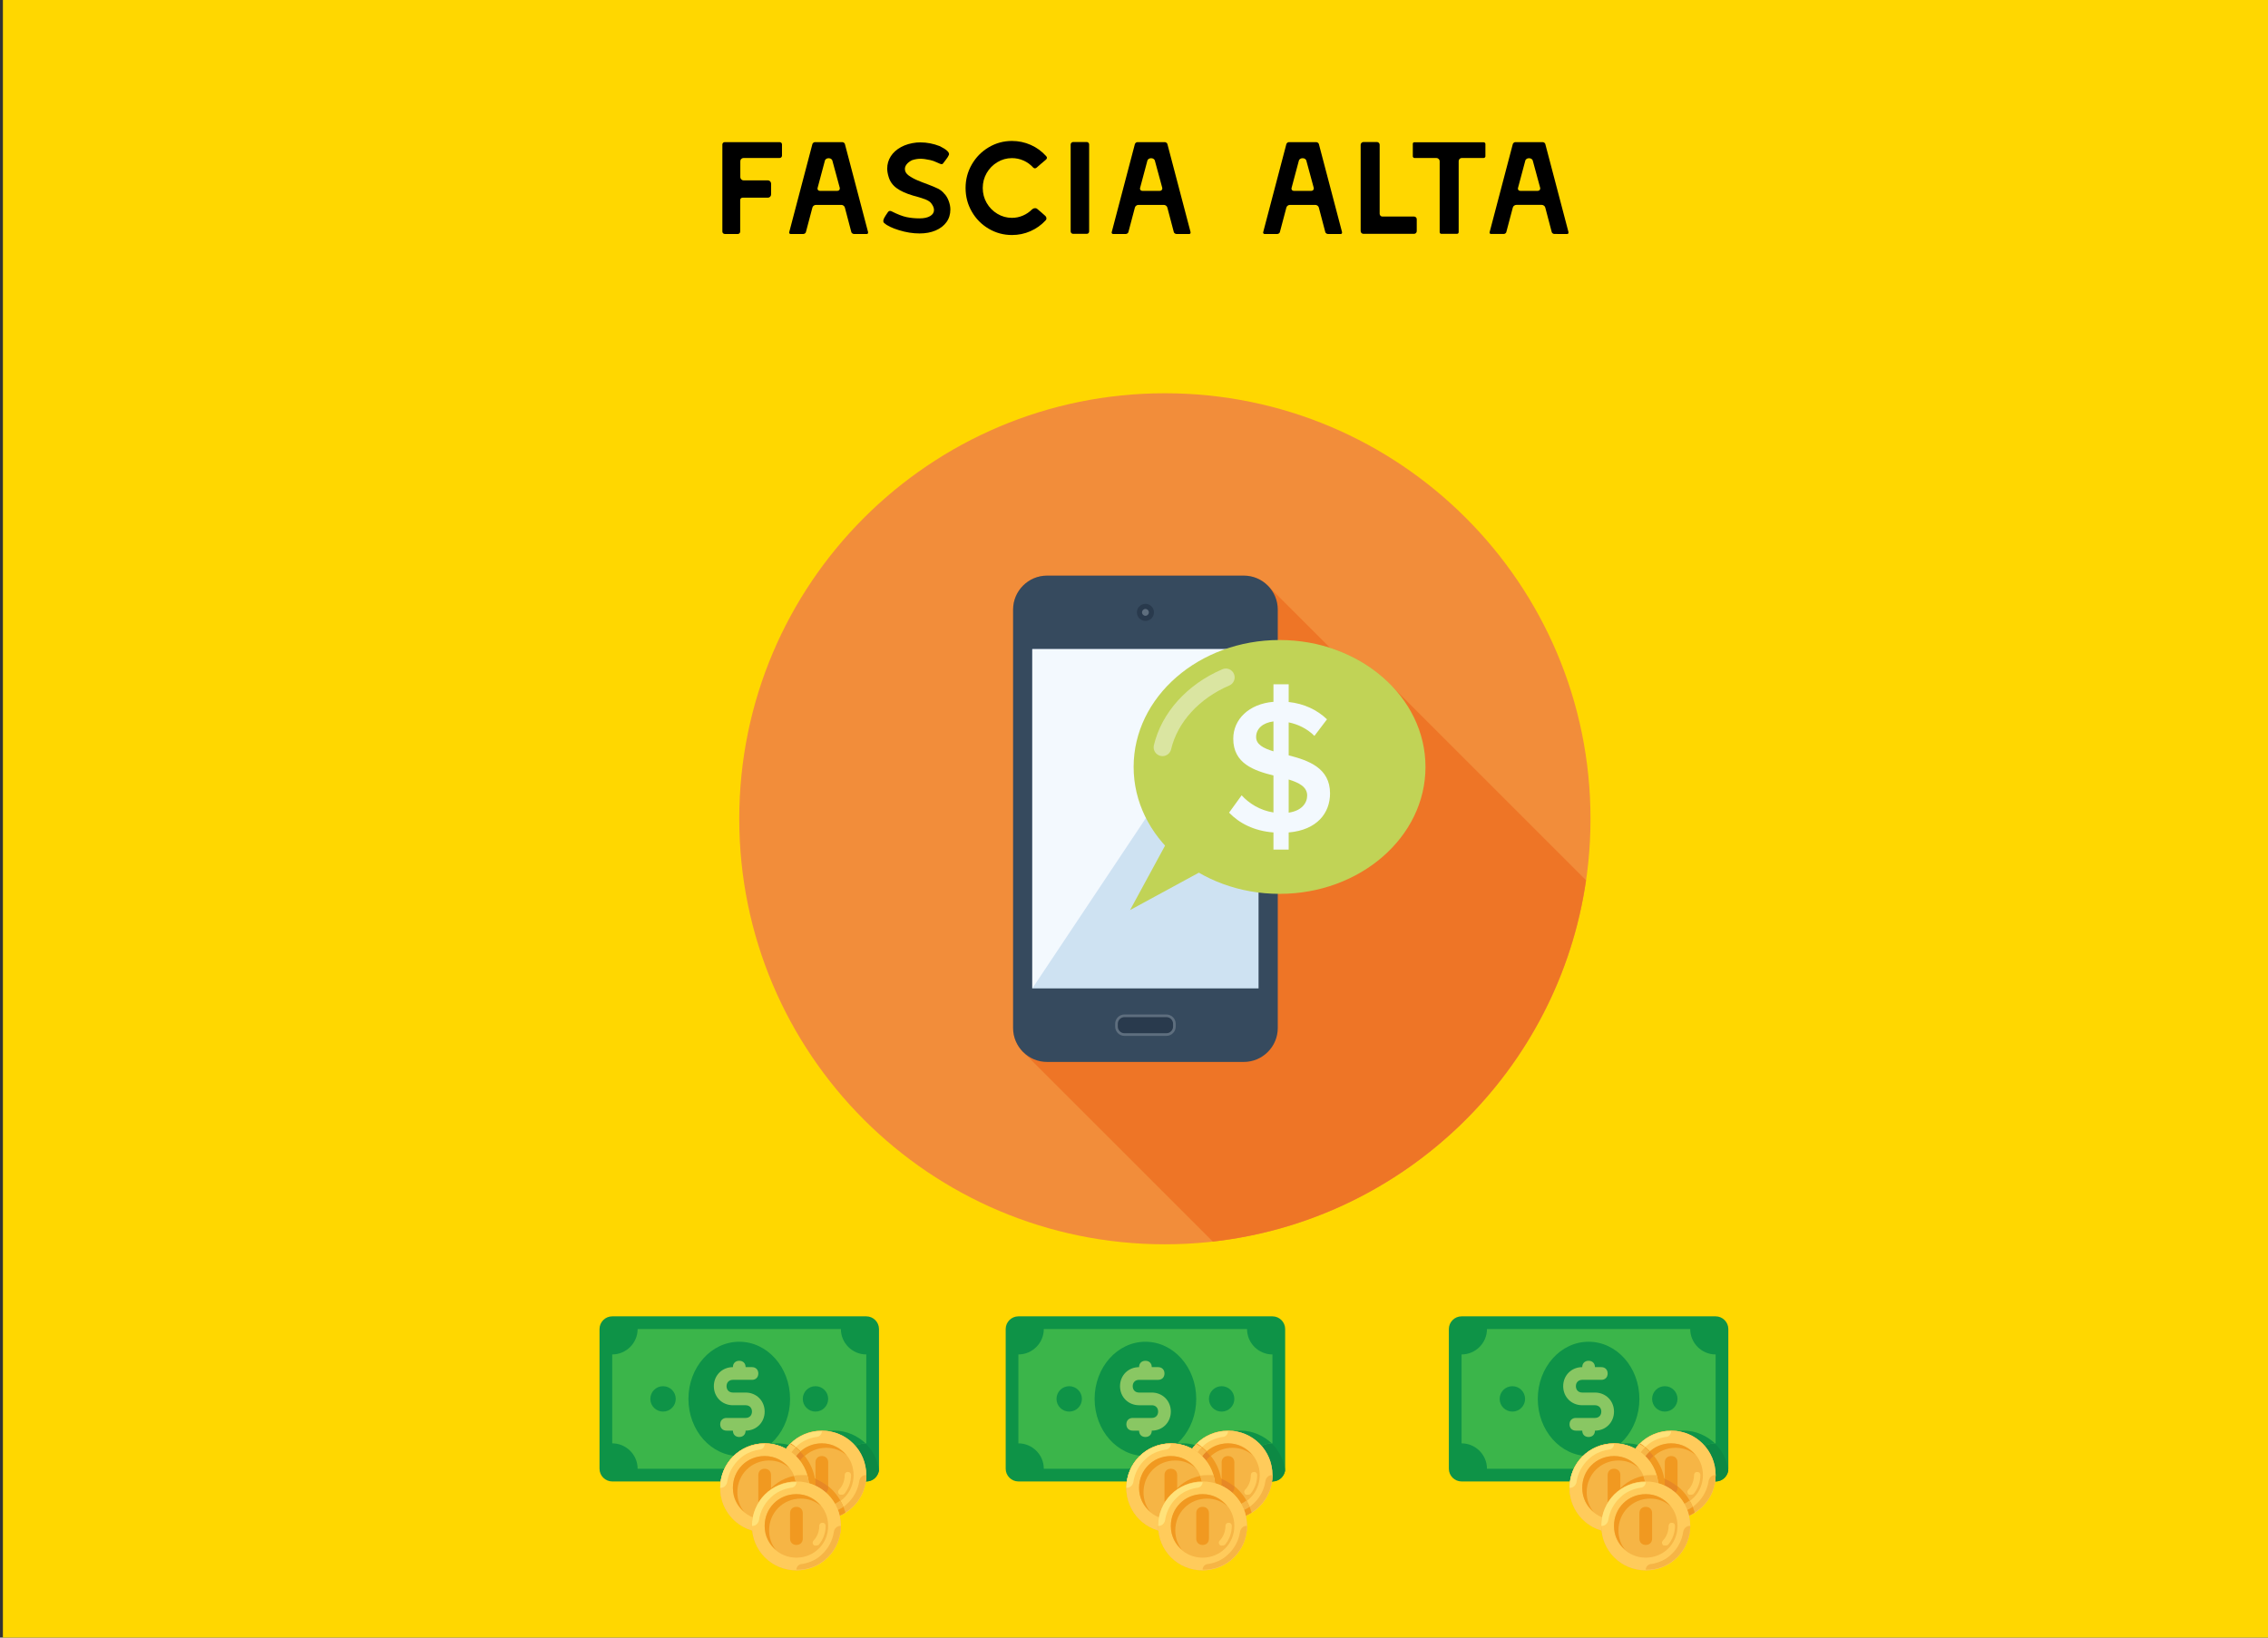 <?xml version="1.0" encoding="utf-8"?>
<!-- Generator: Adobe Illustrator 16.0.0, SVG Export Plug-In . SVG Version: 6.00 Build 0)  -->
<!DOCTYPE svg PUBLIC "-//W3C//DTD SVG 1.1//EN" "http://www.w3.org/Graphics/SVG/1.1/DTD/svg11.dtd">
<svg version="1.1" id="Livello_1" xmlns="http://www.w3.org/2000/svg" xmlns:xlink="http://www.w3.org/1999/xlink" x="0px" y="0px"
	 width="900px" height="650px" viewBox="0 0 900 650" enable-background="new 0 0 900 650" xml:space="preserve">
<rect x="0" y="0" width="900" height="650" fill="#333333" stroke="none"/>
<rect x="1.152" y="0" fill="#FFD700" width="900" height="650"/>
<path fill="#F28D3A" d="M631.15,324.99c0,93.282-75.617,168.899-168.897,168.899c-93.279,0-168.896-75.617-168.896-168.899
	s75.617-168.896,168.896-168.896C555.533,156.094,631.15,231.708,631.15,324.99z"/>
<path fill="#EE7526" d="M629.371,349.391l-76.059-76.062l-3.791-3.789c-6.014-5.462-13.422-9.739-21.717-12.405L503.1,232.433
	c-2.438-2.437-5.814-3.957-9.504-3.957h-43.433h-34.673c-7.41,0-13.465,6.053-13.465,13.462v166.1c0,3.547,1.374,6.758,3.642,9.174
	l0.653,0.646l74.948,74.939C557.544,484.242,618.436,424.924,629.371,349.391z"/>
<path fill="#364A5E" d="M493.602,228.48h-78.125c-7.392,0-13.455,6.055-13.455,13.462v166.103c0,7.403,6.063,13.46,13.455,13.46
	H493.6c7.399,0,13.451-6.057,13.451-13.46V241.943C507.052,234.534,501,228.48,493.602,228.48z"/>
<rect x="409.641" y="257.653" fill="#CEE2F2" width="89.785" height="134.662"/>
<polygon fill="#F3F9FE" points="409.641,392.327 409.641,257.656 499.434,257.656 "/>
<path fill="#293A4D" d="M457.923,243.064c0,1.871-1.507,3.385-3.386,3.385c-1.864,0-3.385-1.514-3.385-3.385
	c0-1.869,1.521-3.387,3.385-3.387C456.416,239.678,457.923,241.195,457.923,243.064z"/>
<g>
	<path fill="#5E6E7E" d="M455.895,243.06c0,0.75-0.609,1.354-1.357,1.354c-0.743,0-1.354-0.604-1.354-1.354
		c0-0.744,0.608-1.356,1.354-1.356C455.285,241.704,455.895,242.316,455.895,243.06z"/>
	<path fill="#5E6E7E" d="M446.212,411.162c-2.038,0-3.691-1.652-3.691-3.695v-1.1c0-2.044,1.653-3.697,3.691-3.697h16.647
		c2.035,0,3.693,1.653,3.693,3.697v1.1c0,2.043-1.654,3.695-3.693,3.695H446.212z"/>
</g>
<path fill="#293A4D" d="M465.5,407.466c0,1.46-1.186,2.645-2.639,2.645h-16.647c-1.453,0-2.642-1.185-2.642-2.645v-1.099
	c0-1.448,1.188-2.646,2.642-2.646h16.647c1.453,0,2.639,1.197,2.639,2.646V407.466z"/>
<path fill="#C1D356" d="M565.669,304.416c0,27.818-25.935,50.377-57.904,50.377c-31.984,0-57.913-22.56-57.913-50.377
	c0-27.822,25.929-50.38,57.913-50.38C539.734,254.037,565.669,276.597,565.669,304.416z"/>
<path fill="#F3F9FE" d="M505.343,330.418c-7.787-0.605-13.611-3.7-17.613-7.859l4.986-6.883c2.799,3.104,7.184,5.977,12.627,6.813
	v-14.675c-7.787-1.955-15.953-4.763-15.953-14.589c0-7.709,6.201-13.831,15.953-14.66v-6.96h6.039v7.031
	c6.129,0.675,11.268,3.1,15.202,6.878l-4.987,6.581c-2.877-2.872-6.504-4.618-10.215-5.373v13.082
	c7.862,2.036,16.412,4.998,16.412,15.114c0,7.714-5.064,14.518-16.412,15.501v6.801h-6.039V330.418L505.343,330.418z
	 M505.343,298.22v-11.875c-4.236,0.529-6.884,2.881-6.884,6.202C498.459,295.5,501.339,297.004,505.343,298.22z M511.382,309.4
	v13.161c5.227-0.762,7.338-3.856,7.338-6.808C518.719,312.355,515.55,310.69,511.382,309.4z"/>
<polygon fill="#C1D356" points="448.436,361.222 475.918,346.286 463.365,333.735 "/>
<path fill="#DAE5A1" d="M461.307,300.125c-0.267,0-0.541-0.034-0.813-0.101c-1.887-0.446-3.053-2.338-2.604-4.222
	c3.07-12.936,13.225-24.209,27.17-30.155c1.785-0.765,3.846,0.065,4.607,1.847c0.758,1.792-0.072,3.845-1.854,4.608
	c-11.906,5.075-20.541,14.541-23.092,25.314C464.337,299.036,462.898,300.125,461.307,300.125z"/>
<path fill="#0E9347" d="M504.943,588.021H404.124c-2.772,0-5.041-2.269-5.041-5.041v-55.45c0-2.772,2.269-5.041,5.041-5.041h100.819
	c2.773,0,5.041,2.269,5.041,5.041v55.45C509.984,585.752,507.717,588.021,504.943,588.021z"/>
<path fill="#0D8944" d="M492.342,567.857c-5.797,0-11.09,2.772-14.115,7.31c-2.52-1.26-5.293-2.268-8.57-2.268
	c-8.82,0-16.131,6.553-17.391,15.122h52.678c2.521,0,4.537-1.764,5.041-4.284C508.976,574.914,501.414,567.857,492.342,567.857z"/>
<path fill="#3BB54A" d="M494.861,582.98h-80.655c0-5.545-4.537-10.081-10.082-10.081v-35.287c5.545,0,10.082-4.537,10.082-10.082
	h80.655c0,5.545,4.537,10.082,10.082,10.082v35.287C499.398,572.899,494.861,577.435,494.861,582.98z"/>
<g>
	<path fill="#0E9347" d="M492.342,567.857c-5.797,0-11.09,2.772-14.115,7.31c-2.52-1.26-5.293-2.268-8.57-2.268
		c-7.057,0-13.105,4.032-15.879,10.081h41.084c0-5.545,4.285-9.83,9.83-10.082C501.414,569.873,497.131,567.857,492.342,567.857z"/>
	<ellipse fill="#0E9347" cx="454.533" cy="555.255" rx="20.164" ry="22.684"/>
	<circle fill="#0E9347" cx="424.288" cy="555.255" r="5.041"/>
	<circle fill="#0E9347" cx="484.779" cy="555.255" r="5.041"/>
</g>
<path fill="#89C763" d="M457.054,552.735h-5.041c-1.512,0-2.521-1.009-2.521-2.521c0-1.513,1.009-2.521,2.521-2.521h7.561
	c1.514,0,2.521-1.009,2.521-2.521s-1.008-2.521-2.521-2.521h-2.52c0-1.512-1.008-2.521-2.521-2.521c-1.512,0-2.52,1.009-2.52,2.521
	c-4.285,0-7.561,3.276-7.561,7.562s3.276,7.562,7.561,7.562h5.041c1.512,0,2.52,1.008,2.52,2.521c0,1.512-1.008,2.521-2.52,2.521
	h-7.561c-1.513,0-2.521,1.008-2.521,2.521c0,1.512,1.008,2.52,2.521,2.52h2.52c0,1.513,1.008,2.521,2.52,2.521
	c1.514,0,2.521-1.008,2.521-2.521c4.285,0,7.561-3.276,7.561-7.561C464.615,556.011,461.34,552.735,457.054,552.735z"/>
<circle fill="#FFCA5D" cx="464.615" cy="590.541" r="17.644"/>
<circle fill="#F6B545" cx="487.301" cy="585.5" r="17.644"/>
<path fill="#FFCB5B" d="M487.301,567.857c-9.83,0-17.645,7.814-17.645,17.644c0,9.83,7.814,17.644,17.645,17.644
	s17.643-7.813,17.643-17.644C504.943,575.671,497.131,567.857,487.301,567.857z M487.301,598.103
	c-7.059,0-12.604-5.545-12.604-12.603c0-7.057,5.545-12.602,12.604-12.602c7.057,0,12.602,5.545,12.602,12.602
	C499.902,592.558,494.357,598.103,487.301,598.103z"/>
<path fill="#F6B545" d="M487.301,602.892L487.301,602.892c9.83,0.252,17.643-7.813,17.643-17.392h-0.252
	c-1.26,0-2.268,1.009-2.52,2.269c-0.504,3.529-2.27,6.806-4.789,9.074c-2.018,2.017-4.789,3.276-7.814,3.78
	C488.308,600.623,487.301,601.632,487.301,602.892z"/>
<path fill="#FFE27A" d="M487.301,568.11L487.301,568.11c-9.83-0.253-17.645,7.813-17.645,17.391h0.252
	c1.262,0,2.27-1.008,2.521-2.269c0.504-3.528,2.268-6.805,4.789-9.073c2.016-2.017,4.789-3.276,7.813-3.781
	C486.293,570.378,487.301,569.369,487.301,568.11z"/>
<path fill="#F19920" d="M476.463,587.265c0-7.058,5.545-12.603,12.602-12.603c3.025,0,5.797,1.009,8.066,3.024
	c-2.521-3.024-5.797-4.788-9.83-4.788c-7.059,0-12.604,5.545-12.604,12.602c0,4.033,1.766,7.31,4.537,9.578
	C477.47,593.062,476.463,590.289,476.463,587.265z"/>
<path fill="#FFCB5B" d="M494.861,593.314c-0.252,0-0.504,0-0.756-0.252c-0.504-0.504-0.504-1.26,0-1.764
	c1.512-1.513,2.27-3.781,2.27-5.798c0-0.756,0.504-1.26,1.26-1.26s1.26,0.504,1.26,1.26c0,2.772-1.008,5.545-2.773,7.562
	C495.617,593.314,495.113,593.314,494.861,593.314z"/>
<g>
	<path fill="#F19920" d="M487.301,593.062c-1.512,0-2.521-1.008-2.521-2.521V580.46c0-1.513,1.01-2.521,2.521-2.521
		s2.52,1.008,2.52,2.521v10.081C489.82,592.054,488.812,593.062,487.301,593.062z"/>
	<path fill="#F19920" d="M496.627,600.371c-1.766-6.301-6.303-11.342-12.1-13.61c-1.008-5.798-4.789-10.838-9.578-13.862
		c-3.023,3.276-5.041,7.561-5.041,12.35c0,9.83,7.814,17.644,17.645,17.644C490.828,603.144,493.853,602.136,496.627,600.371z"/>
</g>
<g>
	<path fill="#E78825" d="M479.234,595.078c-1.764-2.269-3.023-5.041-3.023-8.065c0-3.528,1.512-6.806,4.031-9.073
		c-0.504-0.757-1.008-1.261-1.512-1.765c-2.52,2.269-4.033,5.545-4.033,9.326C474.697,589.533,476.463,592.81,479.234,595.078z"/>
	<path fill="#E78825" d="M484.779,587.013v3.528c0,1.513,1.01,2.521,2.521,2.521s2.52-1.008,2.52-2.521v-0.504
		C488.308,588.778,486.545,587.769,484.779,587.013z"/>
</g>
<path fill="#F6B545" d="M496.627,600.371c-0.506-1.765-1.01-3.276-2.018-4.789c-2.016,1.513-4.537,2.521-7.309,2.521
	c-7.059,0-12.604-5.545-12.604-12.603c0-3.78,1.514-7.058,4.033-9.326c-1.26-1.26-2.52-2.268-4.033-3.024
	c-3.023,3.276-5.041,7.562-5.041,12.351c0,9.83,7.814,17.644,17.645,17.644C490.828,603.144,493.853,602.136,496.627,600.371z"/>
<path fill="#F19920" d="M495.869,598.103c-1.764,1.261-4.031,2.017-6.301,2.521c-1.26,0.252-2.268,1.261-2.268,2.521l0,0
	c3.527,0,6.553-1.008,9.326-2.772C496.375,599.615,496.121,598.86,495.869,598.103z"/>
<path fill="#FFCB5B" d="M474.697,573.151c-3.023,3.276-5.041,7.562-5.041,12.35h0.252c1.262,0,2.27-1.008,2.521-2.269
	c0.504-3.528,2.268-6.553,4.537-8.821C476.211,574.158,475.455,573.655,474.697,573.151z"/>
<circle fill="#F6B545" cx="464.615" cy="590.541" r="17.644"/>
<path fill="#F19920" d="M462.095,603.144c0,1.765,0.252,3.276,0.756,5.041c0.504,0,1.26,0,1.764,0
	c9.83,0,17.645-7.813,17.645-17.644c0-1.764-0.252-3.276-0.756-5.041c-0.504,0-1.262,0-1.766,0
	C469.908,585.5,462.095,593.314,462.095,603.144z"/>
<path fill="#FFCB5B" d="M464.615,572.899c-9.83,0-17.643,7.813-17.643,17.643c0,9.83,7.813,17.644,17.643,17.644
	s17.645-7.813,17.645-17.644C482.26,580.712,474.445,572.899,464.615,572.899z M464.615,603.144
	c-7.057,0-12.602-5.545-12.602-12.603s5.545-12.603,12.602-12.603c7.059,0,12.604,5.545,12.604,12.603
	S471.674,603.144,464.615,603.144z"/>
<path fill="#F6B545" d="M464.615,607.933L464.615,607.933c9.83,0.252,17.645-7.813,17.645-17.392h-0.252
	c-1.262,0-2.27,1.009-2.521,2.269c-0.504,3.529-2.268,6.806-4.789,9.074c-2.016,2.017-4.789,3.276-7.813,3.78
	C465.625,605.664,464.615,606.672,464.615,607.933z"/>
<path fill="#FFE27A" d="M464.615,573.151L464.615,573.151c-9.83-0.252-17.643,7.813-17.643,17.391h0.253
	c1.26,0,2.268-1.008,2.52-2.269c0.504-3.528,2.269-6.805,4.789-9.073c2.018-2.017,4.789-3.276,7.814-3.781
	C463.607,575.418,464.615,574.41,464.615,573.151z"/>
<path fill="#F19920" d="M453.777,592.306c0-7.058,5.545-12.603,12.604-12.603c3.023,0,5.797,1.009,8.064,3.024
	c-2.52-3.024-5.797-4.788-9.83-4.788c-7.057,0-12.602,5.545-12.602,12.602c0,4.033,1.764,7.31,4.537,9.578
	C454.787,598.103,453.777,595.33,453.777,592.306z"/>
<path fill="#FFCB5B" d="M472.177,598.355c-0.252,0-0.504,0-0.756-0.252c-0.504-0.504-0.504-1.26,0-1.764
	c1.512-1.513,2.268-3.781,2.268-5.798c0-0.756,0.504-1.26,1.26-1.26c0.758,0,1.262,0.504,1.262,1.26c0,2.772-1.01,5.545-2.773,7.562
	C472.933,598.355,472.429,598.355,472.177,598.355z"/>
<path fill="#F19920" d="M464.615,598.103c-1.512,0-2.52-1.008-2.52-2.521v-10.081c0-1.513,1.008-2.521,2.52-2.521
	c1.514,0,2.521,1.008,2.521,2.521v10.081C467.136,597.095,466.129,598.103,464.615,598.103z"/>
<g>
	<path fill="#F6B545" d="M476.211,585.752c0.504,1.513,1.008,3.025,1.008,4.789c0,7.058-5.545,12.603-12.604,12.603
		c-0.756,0-1.764,0-2.52-0.252v0.252c0,1.765,0.252,3.276,0.756,5.041c0.504,0,1.26,0,1.764,0c9.83,0,17.645-7.813,17.645-17.644
		c0-1.764-0.252-3.276-0.756-5.041c-0.504,0-1.26,0-1.766,0C478.478,585.5,477.47,585.5,476.211,585.752z"/>
	<circle fill="#F6B545" cx="477.219" cy="605.664" r="17.644"/>
</g>
<path fill="#FFCB5B" d="M477.219,588.021c-9.83,0-17.645,7.813-17.645,17.644s7.814,17.644,17.645,17.644
	s17.643-7.813,17.643-17.644S487.049,588.021,477.219,588.021z M477.219,618.267c-7.059,0-12.604-5.545-12.604-12.603
	s5.545-12.603,12.604-12.603c7.057,0,12.602,5.545,12.602,12.603S484.275,618.267,477.219,618.267z"/>
<path fill="#F6B545" d="M477.219,623.056L477.219,623.056c9.83,0.252,17.643-7.813,17.643-17.392h-0.252
	c-1.26,0-2.268,1.009-2.52,2.269c-0.504,3.528-2.27,6.806-4.789,9.074c-2.018,2.016-4.789,3.276-7.814,3.78
	C478.226,620.787,477.219,621.795,477.219,623.056z"/>
<path fill="#FFE27A" d="M477.219,588.273L477.219,588.273c-9.83-0.252-17.645,7.814-17.645,17.392h0.252
	c1.262,0,2.27-1.008,2.521-2.269c0.504-3.528,2.268-6.805,4.789-9.073c2.016-2.017,4.789-3.277,7.813-3.781
	C476.211,590.541,477.219,589.533,477.219,588.273z"/>
<path fill="#F19920" d="M466.381,607.429c0-7.058,5.545-12.603,12.602-12.603c3.025,0,5.797,1.008,8.066,3.024
	c-2.521-3.024-5.797-4.789-9.83-4.789c-7.059,0-12.604,5.545-12.604,12.603c0,4.033,1.766,7.31,4.537,9.578
	C467.388,613.226,466.381,610.453,466.381,607.429z"/>
<path fill="#FFCB5B" d="M484.779,613.478c-0.252,0-0.504,0-0.756-0.252c-0.504-0.504-0.504-1.261,0-1.765
	c1.512-1.512,2.27-3.78,2.27-5.797c0-0.756,0.504-1.26,1.26-1.26s1.26,0.504,1.26,1.26c0,2.772-1.008,5.545-2.773,7.562
	C485.535,613.478,485.031,613.478,484.779,613.478z"/>
<path fill="#F19920" d="M477.219,613.226c-1.512,0-2.521-1.008-2.521-2.521v-10.082c0-1.512,1.01-2.521,2.521-2.521
	s2.52,1.009,2.52,2.521v10.082C479.738,612.218,478.73,613.226,477.219,613.226z"/>
<path fill="#0E9347" d="M680.803,588.02H579.985c-2.773,0-5.041-2.269-5.041-5.041v-55.45c0-2.772,2.268-5.041,5.041-5.041h100.818
	c2.773,0,5.041,2.269,5.041,5.041v55.45C685.844,585.751,683.577,588.02,680.803,588.02z"/>
<path fill="#0D8944" d="M668.202,567.856c-5.797,0-11.09,2.772-14.115,7.31c-2.52-1.26-5.293-2.268-8.57-2.268
	c-8.82,0-16.131,6.553-17.391,15.122h52.678c2.521,0,4.537-1.764,5.041-4.284C684.837,574.913,677.274,567.856,668.202,567.856z"/>
<path fill="#3BB54A" d="M670.721,582.979h-80.654c0-5.545-4.537-10.081-10.082-10.081v-35.287c5.545,0,10.082-4.537,10.082-10.082
	h80.654c0,5.545,4.537,10.082,10.082,10.082v35.287C675.259,572.898,670.721,577.434,670.721,582.979z"/>
<g>
	<path fill="#0E9347" d="M668.202,567.856c-5.797,0-11.09,2.772-14.115,7.31c-2.52-1.26-5.293-2.268-8.57-2.268
		c-7.057,0-13.105,4.032-15.879,10.081h41.084c0-5.545,4.285-9.83,9.83-10.082C677.274,569.872,672.991,567.856,668.202,567.856z"/>
	<ellipse fill="#0E9347" cx="630.393" cy="555.254" rx="20.164" ry="22.684"/>
	<circle fill="#0E9347" cx="600.149" cy="555.254" r="5.041"/>
	<circle fill="#0E9347" cx="660.639" cy="555.254" r="5.041"/>
</g>
<path fill="#89C763" d="M632.915,552.734h-5.041c-1.512,0-2.521-1.009-2.521-2.521c0-1.513,1.01-2.521,2.521-2.521h7.561
	c1.514,0,2.521-1.009,2.521-2.521s-1.008-2.521-2.521-2.521h-2.52c0-1.512-1.008-2.521-2.521-2.521c-1.512,0-2.52,1.009-2.52,2.521
	c-4.285,0-7.561,3.276-7.561,7.562s3.275,7.562,7.561,7.562h5.041c1.512,0,2.52,1.008,2.52,2.521c0,1.512-1.008,2.521-2.52,2.521
	h-7.561c-1.514,0-2.521,1.008-2.521,2.521c0,1.512,1.008,2.52,2.521,2.52h2.52c0,1.513,1.008,2.521,2.52,2.521
	c1.514,0,2.521-1.008,2.521-2.521c4.285,0,7.561-3.276,7.561-7.561C640.475,556.01,637.2,552.734,632.915,552.734z"/>
<circle fill="#FFCA5D" cx="640.475" cy="590.54" r="17.644"/>
<circle fill="#F6B545" cx="663.161" cy="585.499" r="17.644"/>
<path fill="#FFCB5B" d="M663.161,567.856c-9.83,0-17.645,7.814-17.645,17.644c0,9.83,7.814,17.644,17.645,17.644
	s17.643-7.813,17.643-17.644C680.803,575.67,672.991,567.856,663.161,567.856z M663.161,598.102
	c-7.059,0-12.604-5.545-12.604-12.603c0-7.057,5.545-12.602,12.604-12.602c7.057,0,12.602,5.545,12.602,12.602
	C675.762,592.557,670.218,598.102,663.161,598.102z"/>
<path fill="#F6B545" d="M663.161,602.891L663.161,602.891c9.83,0.252,17.643-7.813,17.643-17.392h-0.252
	c-1.26,0-2.268,1.009-2.52,2.269c-0.504,3.529-2.27,6.806-4.789,9.074c-2.018,2.017-4.789,3.276-7.814,3.78
	C664.169,600.622,663.161,601.631,663.161,602.891z"/>
<path fill="#FFE27A" d="M663.161,568.109L663.161,568.109c-9.83-0.253-17.645,7.813-17.645,17.391h0.252
	c1.262,0,2.27-1.008,2.521-2.269c0.504-3.528,2.268-6.805,4.789-9.073c2.016-2.017,4.789-3.276,7.813-3.781
	C662.153,570.377,663.161,569.368,663.161,568.109z"/>
<path fill="#F19920" d="M652.323,587.264c0-7.058,5.545-12.603,12.602-12.603c3.025,0,5.797,1.009,8.066,3.024
	c-2.521-3.024-5.797-4.788-9.83-4.788c-7.059,0-12.604,5.545-12.604,12.602c0,4.033,1.766,7.31,4.537,9.578
	C653.331,593.061,652.323,590.288,652.323,587.264z"/>
<path fill="#FFCB5B" d="M670.721,593.313c-0.252,0-0.504,0-0.756-0.252c-0.504-0.504-0.504-1.26,0-1.764
	c1.512-1.513,2.27-3.781,2.27-5.798c0-0.756,0.504-1.26,1.26-1.26s1.26,0.504,1.26,1.26c0,2.772-1.008,5.545-2.773,7.562
	C671.477,593.313,670.973,593.313,670.721,593.313z"/>
<g>
	<path fill="#F19920" d="M663.161,593.061c-1.512,0-2.521-1.008-2.521-2.521v-10.081c0-1.513,1.01-2.521,2.521-2.521
		s2.52,1.008,2.52,2.521v10.081C665.68,592.053,664.673,593.061,663.161,593.061z"/>
	<path fill="#F19920" d="M672.487,600.37c-1.766-6.301-6.303-11.342-12.1-13.61c-1.008-5.798-4.789-10.838-9.578-13.862
		c-3.023,3.276-5.041,7.561-5.041,12.35c0,9.83,7.814,17.644,17.645,17.644C666.688,603.143,669.714,602.135,672.487,600.37z"/>
</g>
<g>
	<path fill="#E78825" d="M655.094,595.077c-1.764-2.269-3.023-5.041-3.023-8.065c0-3.528,1.512-6.806,4.031-9.073
		c-0.504-0.757-1.008-1.261-1.512-1.765c-2.52,2.269-4.033,5.545-4.033,9.326C650.557,589.532,652.323,592.809,655.094,595.077z"/>
	<path fill="#E78825" d="M660.639,587.012v3.528c0,1.513,1.01,2.521,2.521,2.521s2.52-1.008,2.52-2.521v-0.504
		C664.169,588.777,662.405,587.768,660.639,587.012z"/>
</g>
<path fill="#F6B545" d="M672.487,600.37c-0.506-1.765-1.01-3.276-2.018-4.789c-2.016,1.513-4.537,2.521-7.309,2.521
	c-7.059,0-12.604-5.545-12.604-12.603c0-3.78,1.514-7.058,4.033-9.326c-1.26-1.26-2.52-2.268-4.033-3.024
	c-3.023,3.276-5.041,7.562-5.041,12.351c0,9.83,7.814,17.644,17.645,17.644C666.688,603.143,669.714,602.135,672.487,600.37z"/>
<path fill="#F19920" d="M671.729,598.102c-1.764,1.261-4.031,2.017-6.301,2.521c-1.26,0.252-2.268,1.261-2.268,2.521l0,0
	c3.527,0,6.553-1.008,9.326-2.772C672.235,599.615,671.981,598.859,671.729,598.102z"/>
<path fill="#FFCB5B" d="M650.557,573.15c-3.023,3.276-5.041,7.562-5.041,12.35h0.252c1.262,0,2.27-1.008,2.521-2.269
	c0.504-3.528,2.268-6.553,4.537-8.821C652.071,574.157,651.315,573.654,650.557,573.15z"/>
<circle fill="#F6B545" cx="640.475" cy="590.54" r="17.644"/>
<path fill="#F19920" d="M637.956,603.143c0,1.765,0.252,3.276,0.756,5.041c0.504,0,1.26,0,1.764,0
	c9.83,0,17.645-7.813,17.645-17.644c0-1.764-0.252-3.276-0.756-5.041c-0.504,0-1.262,0-1.766,0
	C645.768,585.499,637.956,593.313,637.956,603.143z"/>
<path fill="#FFCB5B" d="M640.475,572.898c-9.83,0-17.643,7.813-17.643,17.643c0,9.83,7.813,17.644,17.643,17.644
	s17.645-7.813,17.645-17.644C658.12,580.711,650.305,572.898,640.475,572.898z M640.475,603.143
	c-7.057,0-12.602-5.545-12.602-12.603s5.545-12.603,12.602-12.603c7.059,0,12.604,5.545,12.604,12.603
	S647.534,603.143,640.475,603.143z"/>
<path fill="#F6B545" d="M640.475,607.932L640.475,607.932c9.83,0.252,17.645-7.813,17.645-17.392h-0.252
	c-1.262,0-2.27,1.009-2.521,2.269c-0.504,3.529-2.268,6.806-4.789,9.074c-2.016,2.017-4.789,3.276-7.813,3.78
	C641.485,605.663,640.475,606.671,640.475,607.932z"/>
<path fill="#FFE27A" d="M640.475,573.15L640.475,573.15c-9.83-0.252-17.643,7.813-17.643,17.391h0.252
	c1.26,0,2.268-1.008,2.52-2.269c0.504-3.528,2.27-6.805,4.789-9.073c2.018-2.017,4.789-3.276,7.814-3.781
	C639.468,575.417,640.475,574.409,640.475,573.15z"/>
<path fill="#F19920" d="M629.637,592.305c0-7.058,5.545-12.603,12.604-12.603c3.023,0,5.797,1.009,8.064,3.024
	c-2.52-3.024-5.797-4.788-9.83-4.788c-7.057,0-12.602,5.545-12.602,12.602c0,4.033,1.764,7.31,4.537,9.578
	C630.647,598.102,629.637,595.329,629.637,592.305z"/>
<path fill="#FFCB5B" d="M648.038,598.354c-0.252,0-0.504,0-0.756-0.252c-0.504-0.504-0.504-1.26,0-1.764
	c1.512-1.513,2.268-3.781,2.268-5.798c0-0.756,0.504-1.26,1.26-1.26c0.758,0,1.262,0.504,1.262,1.26c0,2.772-1.01,5.545-2.773,7.562
	C648.794,598.354,648.29,598.354,648.038,598.354z"/>
<path fill="#F19920" d="M640.475,598.102c-1.512,0-2.52-1.008-2.52-2.521V585.5c0-1.513,1.008-2.521,2.52-2.521
	c1.514,0,2.521,1.008,2.521,2.521v10.081C642.997,597.094,641.989,598.102,640.475,598.102z"/>
<g>
	<path fill="#F6B545" d="M652.071,585.751c0.504,1.513,1.008,3.025,1.008,4.789c0,7.058-5.545,12.603-12.604,12.603
		c-0.756,0-1.764,0-2.52-0.252v0.252c0,1.765,0.252,3.276,0.756,5.041c0.504,0,1.26,0,1.764,0c9.83,0,17.645-7.813,17.645-17.644
		c0-1.764-0.252-3.276-0.756-5.041c-0.504,0-1.26,0-1.766,0C654.339,585.499,653.331,585.499,652.071,585.751z"/>
	<circle fill="#F6B545" cx="653.079" cy="605.663" r="17.644"/>
</g>
<path fill="#FFCB5B" d="M653.079,588.02c-9.83,0-17.645,7.813-17.645,17.644s7.814,17.644,17.645,17.644s17.643-7.813,17.643-17.644
	S662.909,588.02,653.079,588.02z M653.079,618.266c-7.059,0-12.604-5.545-12.604-12.603s5.545-12.603,12.604-12.603
	c7.057,0,12.602,5.545,12.602,12.603S660.135,618.266,653.079,618.266z"/>
<path fill="#F6B545" d="M653.079,623.055L653.079,623.055c9.83,0.252,17.643-7.813,17.643-17.392h-0.252
	c-1.26,0-2.268,1.009-2.52,2.269c-0.504,3.528-2.27,6.806-4.789,9.074c-2.018,2.016-4.789,3.276-7.814,3.78
	C654.087,620.786,653.079,621.794,653.079,623.055z"/>
<path fill="#FFE27A" d="M653.079,588.272L653.079,588.272c-9.83-0.252-17.645,7.814-17.645,17.392h0.252
	c1.262,0,2.27-1.008,2.521-2.269c0.504-3.528,2.268-6.805,4.789-9.073c2.016-2.017,4.789-3.277,7.813-3.781
	C652.071,590.54,653.079,589.532,653.079,588.272z"/>
<path fill="#F19920" d="M642.241,607.428c0-7.058,5.545-12.603,12.602-12.603c3.025,0,5.797,1.008,8.066,3.024
	c-2.521-3.024-5.797-4.789-9.83-4.789c-7.059,0-12.604,5.545-12.604,12.603c0,4.033,1.766,7.31,4.537,9.578
	C643.249,613.225,642.241,610.452,642.241,607.428z"/>
<path fill="#FFCB5B" d="M660.639,613.477c-0.252,0-0.504,0-0.756-0.252c-0.504-0.504-0.504-1.261,0-1.765
	c1.512-1.512,2.27-3.78,2.27-5.797c0-0.756,0.504-1.26,1.26-1.26s1.26,0.504,1.26,1.26c0,2.772-1.008,5.545-2.773,7.562
	C661.395,613.477,660.891,613.477,660.639,613.477z"/>
<path fill="#F19920" d="M653.079,613.225c-1.512,0-2.521-1.008-2.521-2.521v-10.082c0-1.512,1.01-2.521,2.521-2.521
	s2.52,1.009,2.52,2.521v10.082C655.598,612.217,654.591,613.225,653.079,613.225z"/>
<path fill="#0E9347" d="M343.765,588.02H242.947c-2.772,0-5.041-2.269-5.041-5.041v-55.45c0-2.772,2.269-5.041,5.041-5.041h100.819
	c2.773,0,5.041,2.269,5.041,5.041v55.45C348.806,585.751,346.539,588.02,343.765,588.02z"/>
<path fill="#0D8944" d="M331.164,567.856c-5.797,0-11.09,2.772-14.115,7.31c-2.52-1.26-5.293-2.268-8.57-2.268
	c-8.82,0-16.131,6.553-17.391,15.122h52.678c2.521,0,4.537-1.764,5.041-4.284C347.799,574.913,340.236,567.856,331.164,567.856z"/>
<path fill="#3BB54A" d="M333.683,582.979h-80.655c0-5.545-4.537-10.081-10.082-10.081v-35.287c5.545,0,10.082-4.537,10.082-10.082
	h80.655c0,5.545,4.537,10.082,10.082,10.082v35.287C338.22,572.898,333.683,577.434,333.683,582.979z"/>
<g>
	<path fill="#0E9347" d="M331.164,567.856c-5.797,0-11.09,2.772-14.115,7.31c-2.52-1.26-5.293-2.268-8.57-2.268
		c-7.057,0-13.105,4.032-15.879,10.081h41.084c0-5.545,4.285-9.83,9.83-10.082C340.236,569.872,335.953,567.856,331.164,567.856z"/>
	<ellipse fill="#0E9347" cx="293.355" cy="555.254" rx="20.164" ry="22.684"/>
	<circle fill="#0E9347" cx="263.111" cy="555.254" r="5.041"/>
	<circle fill="#0E9347" cx="323.601" cy="555.254" r="5.041"/>
</g>
<path fill="#89C763" d="M295.877,552.734h-5.041c-1.512,0-2.521-1.009-2.521-2.521c0-1.513,1.01-2.521,2.521-2.521h7.561
	c1.514,0,2.521-1.009,2.521-2.521s-1.008-2.521-2.521-2.521h-2.52c0-1.512-1.008-2.521-2.521-2.521c-1.512,0-2.52,1.009-2.52,2.521
	c-4.285,0-7.561,3.276-7.561,7.562s3.275,7.562,7.561,7.562h5.041c1.512,0,2.52,1.008,2.52,2.521c0,1.512-1.008,2.521-2.52,2.521
	h-7.561c-1.514,0-2.521,1.008-2.521,2.521c0,1.512,1.008,2.52,2.521,2.52h2.52c0,1.513,1.008,2.521,2.52,2.521
	c1.514,0,2.521-1.008,2.521-2.521c4.285,0,7.561-3.276,7.561-7.561C303.437,556.01,300.162,552.734,295.877,552.734z"/>
<circle fill="#FFCA5D" cx="303.437" cy="590.54" r="17.644"/>
<circle fill="#F6B545" cx="326.123" cy="585.499" r="17.644"/>
<path fill="#FFCB5B" d="M326.123,567.856c-9.83,0-17.645,7.814-17.645,17.644c0,9.83,7.814,17.644,17.645,17.644
	s17.643-7.813,17.643-17.644C343.765,575.67,335.953,567.856,326.123,567.856z M326.123,598.102
	c-7.059,0-12.604-5.545-12.604-12.603c0-7.057,5.545-12.602,12.604-12.602c7.057,0,12.602,5.545,12.602,12.602
	C338.724,592.557,333.179,598.102,326.123,598.102z"/>
<path fill="#F6B545" d="M326.123,602.891L326.123,602.891c9.83,0.252,17.643-7.813,17.643-17.392h-0.252
	c-1.26,0-2.268,1.009-2.52,2.269c-0.504,3.529-2.27,6.806-4.789,9.074c-2.018,2.017-4.789,3.276-7.814,3.78
	C327.131,600.622,326.123,601.631,326.123,602.891z"/>
<path fill="#FFE27A" d="M326.123,568.109L326.123,568.109c-9.83-0.253-17.645,7.813-17.645,17.391h0.252
	c1.262,0,2.27-1.008,2.521-2.269c0.504-3.528,2.268-6.805,4.789-9.073c2.016-2.017,4.789-3.276,7.813-3.781
	C325.115,570.377,326.123,569.368,326.123,568.109z"/>
<path fill="#F19920" d="M315.285,587.264c0-7.058,5.545-12.603,12.602-12.603c3.025,0,5.797,1.009,8.066,3.024
	c-2.521-3.024-5.797-4.788-9.83-4.788c-7.059,0-12.604,5.545-12.604,12.602c0,4.033,1.766,7.31,4.537,9.578
	C316.293,593.061,315.285,590.288,315.285,587.264z"/>
<path fill="#FFCB5B" d="M333.683,593.313c-0.252,0-0.504,0-0.756-0.252c-0.504-0.504-0.504-1.26,0-1.764
	c1.512-1.513,2.27-3.781,2.27-5.798c0-0.756,0.504-1.26,1.26-1.26s1.26,0.504,1.26,1.26c0,2.772-1.008,5.545-2.773,7.562
	C334.439,593.313,333.935,593.313,333.683,593.313z"/>
<g>
	<path fill="#F19920" d="M326.123,593.061c-1.512,0-2.521-1.008-2.521-2.521v-10.081c0-1.513,1.01-2.521,2.521-2.521
		s2.52,1.008,2.52,2.521v10.081C328.642,592.053,327.635,593.061,326.123,593.061z"/>
	<path fill="#F19920" d="M335.449,600.37c-1.766-6.301-6.303-11.342-12.1-13.61c-1.008-5.798-4.789-10.838-9.578-13.862
		c-3.023,3.276-5.041,7.561-5.041,12.35c0,9.83,7.814,17.644,17.645,17.644C329.65,603.143,332.676,602.135,335.449,600.37z"/>
</g>
<g>
	<path fill="#E78825" d="M318.056,595.077c-1.764-2.269-3.023-5.041-3.023-8.065c0-3.528,1.512-6.806,4.031-9.073
		c-0.504-0.757-1.008-1.261-1.512-1.765c-2.52,2.269-4.033,5.545-4.033,9.326C313.519,589.532,315.285,592.809,318.056,595.077z"/>
	<path fill="#E78825" d="M323.601,587.012v3.528c0,1.513,1.01,2.521,2.521,2.521s2.52-1.008,2.52-2.521v-0.504
		C327.131,588.777,325.367,587.768,323.601,587.012z"/>
</g>
<path fill="#F6B545" d="M335.449,600.37c-0.506-1.765-1.01-3.276-2.018-4.789c-2.016,1.513-4.537,2.521-7.309,2.521
	c-7.059,0-12.604-5.545-12.604-12.603c0-3.78,1.514-7.058,4.033-9.326c-1.26-1.26-2.52-2.268-4.033-3.024
	c-3.023,3.276-5.041,7.562-5.041,12.351c0,9.83,7.814,17.644,17.645,17.644C329.65,603.143,332.676,602.135,335.449,600.37z"/>
<path fill="#F19920" d="M334.691,598.102c-1.764,1.261-4.031,2.017-6.301,2.521c-1.26,0.252-2.268,1.261-2.268,2.521l0,0
	c3.527,0,6.553-1.008,9.326-2.772C335.197,599.615,334.943,598.859,334.691,598.102z"/>
<path fill="#FFCB5B" d="M313.519,573.15c-3.023,3.276-5.041,7.562-5.041,12.35h0.252c1.262,0,2.27-1.008,2.521-2.269
	c0.504-3.528,2.268-6.553,4.537-8.821C315.033,574.157,314.277,573.654,313.519,573.15z"/>
<circle fill="#F6B545" cx="303.437" cy="590.54" r="17.644"/>
<path fill="#F19920" d="M300.918,603.143c0,1.765,0.252,3.276,0.756,5.041c0.504,0,1.26,0,1.764,0
	c9.83,0,17.645-7.813,17.645-17.644c0-1.764-0.252-3.276-0.756-5.041c-0.504,0-1.262,0-1.766,0
	C308.73,585.499,300.918,593.313,300.918,603.143z"/>
<path fill="#FFCB5B" d="M303.437,572.898c-9.83,0-17.643,7.813-17.643,17.643c0,9.83,7.813,17.644,17.643,17.644
	s17.645-7.813,17.645-17.644C321.082,580.711,313.267,572.898,303.437,572.898z M303.437,603.143
	c-7.057,0-12.602-5.545-12.602-12.603s5.545-12.603,12.602-12.603c7.059,0,12.604,5.545,12.604,12.603
	S310.496,603.143,303.437,603.143z"/>
<path fill="#F6B545" d="M303.437,607.932L303.437,607.932c9.83,0.252,17.645-7.813,17.645-17.392h-0.252
	c-1.262,0-2.27,1.009-2.521,2.269c-0.504,3.529-2.268,6.806-4.789,9.074c-2.016,2.017-4.789,3.276-7.813,3.78
	C304.447,605.663,303.437,606.671,303.437,607.932z"/>
<path fill="#FFE27A" d="M303.437,573.15L303.437,573.15c-9.83-0.252-17.643,7.813-17.643,17.391h0.252
	c1.26,0,2.268-1.008,2.52-2.269c0.504-3.528,2.27-6.805,4.789-9.073c2.018-2.017,4.789-3.276,7.814-3.781
	C302.429,575.417,303.437,574.409,303.437,573.15z"/>
<path fill="#F19920" d="M292.599,592.305c0-7.058,5.545-12.603,12.604-12.603c3.023,0,5.797,1.009,8.064,3.024
	c-2.52-3.024-5.797-4.788-9.83-4.788c-7.057,0-12.602,5.545-12.602,12.602c0,4.033,1.764,7.31,4.537,9.578
	C293.609,598.102,292.599,595.329,292.599,592.305z"/>
<path fill="#FFCB5B" d="M311,598.354c-0.252,0-0.504,0-0.756-0.252c-0.504-0.504-0.504-1.26,0-1.764
	c1.512-1.513,2.268-3.781,2.268-5.798c0-0.756,0.504-1.26,1.26-1.26c0.758,0,1.262,0.504,1.262,1.26c0,2.772-1.01,5.545-2.773,7.562
	C311.756,598.354,311.252,598.354,311,598.354z"/>
<path fill="#F19920" d="M303.437,598.102c-1.512,0-2.52-1.008-2.52-2.521V585.5c0-1.513,1.008-2.521,2.52-2.521
	c1.514,0,2.521,1.008,2.521,2.521v10.081C305.959,597.094,304.951,598.102,303.437,598.102z"/>
<g>
	<path fill="#F6B545" d="M315.033,585.751c0.504,1.513,1.008,3.025,1.008,4.789c0,7.058-5.545,12.603-12.604,12.603
		c-0.756,0-1.764,0-2.52-0.252v0.252c0,1.765,0.252,3.276,0.756,5.041c0.504,0,1.26,0,1.764,0c9.83,0,17.645-7.813,17.645-17.644
		c0-1.764-0.252-3.276-0.756-5.041c-0.504,0-1.26,0-1.766,0C317.301,585.499,316.293,585.499,315.033,585.751z"/>
	<circle fill="#F6B545" cx="316.041" cy="605.663" r="17.644"/>
</g>
<path fill="#FFCB5B" d="M316.041,588.02c-9.83,0-17.645,7.813-17.645,17.644s7.814,17.644,17.645,17.644s17.643-7.813,17.643-17.644
	S325.871,588.02,316.041,588.02z M316.041,618.266c-7.059,0-12.604-5.545-12.604-12.603s5.545-12.603,12.604-12.603
	c7.057,0,12.602,5.545,12.602,12.603S323.097,618.266,316.041,618.266z"/>
<path fill="#F6B545" d="M316.041,623.055L316.041,623.055c9.83,0.252,17.643-7.813,17.643-17.392h-0.252
	c-1.26,0-2.268,1.009-2.52,2.269c-0.504,3.528-2.27,6.806-4.789,9.074c-2.018,2.016-4.789,3.276-7.814,3.78
	C317.049,620.786,316.041,621.794,316.041,623.055z"/>
<path fill="#FFE27A" d="M316.041,588.272L316.041,588.272c-9.83-0.252-17.645,7.814-17.645,17.392h0.252
	c1.262,0,2.27-1.008,2.521-2.269c0.504-3.528,2.268-6.805,4.789-9.073c2.016-2.017,4.789-3.277,7.813-3.781
	C315.033,590.54,316.041,589.532,316.041,588.272z"/>
<path fill="#F19920" d="M305.203,607.428c0-7.058,5.545-12.603,12.602-12.603c3.025,0,5.797,1.008,8.066,3.024
	c-2.521-3.024-5.797-4.789-9.83-4.789c-7.059,0-12.604,5.545-12.604,12.603c0,4.033,1.766,7.31,4.537,9.578
	C306.211,613.225,305.203,610.452,305.203,607.428z"/>
<path fill="#FFCB5B" d="M323.601,613.477c-0.252,0-0.504,0-0.756-0.252c-0.504-0.504-0.504-1.261,0-1.765
	c1.512-1.512,2.27-3.78,2.27-5.797c0-0.756,0.504-1.26,1.26-1.26s1.26,0.504,1.26,1.26c0,2.772-1.008,5.545-2.773,7.562
	C324.357,613.477,323.853,613.477,323.601,613.477z"/>
<path fill="#F19920" d="M316.041,613.225c-1.512,0-2.521-1.008-2.521-2.521v-10.082c0-1.512,1.01-2.521,2.521-2.521
	s2.52,1.009,2.52,2.521v10.082C318.56,612.217,317.552,613.225,316.041,613.225z"/>
<g>
	<path d="M286.938,92.582c-0.191-0.19-0.286-0.407-0.286-0.65v-34.58c0-0.277,0.095-0.502,0.286-0.676
		c0.19-0.173,0.407-0.26,0.65-0.26h21.788c0.277,0,0.502,0.087,0.676,0.26c0.173,0.174,0.26,0.399,0.26,0.676v4.42
		c0,0.243-0.087,0.46-0.26,0.65c-0.174,0.191-0.399,0.286-0.676,0.286h-14.3c-0.347,0-0.65,0.122-0.91,0.364
		c-0.26,0.243-0.39,0.555-0.39,0.936V70.3c0,0.347,0.13,0.65,0.39,0.91c0.26,0.26,0.563,0.39,0.91,0.39h9.672
		c0.346,0,0.641,0.13,0.884,0.39c0.242,0.26,0.364,0.581,0.364,0.962v4.16c0,0.382-0.122,0.702-0.364,0.962
		c-0.243,0.26-0.538,0.39-0.884,0.39H294.66c-0.243,0-0.46,0.087-0.65,0.26c-0.191,0.174-0.286,0.399-0.286,0.676v12.532
		c0,0.243-0.087,0.459-0.26,0.65c-0.174,0.191-0.399,0.286-0.676,0.286h-5.2C287.345,92.868,287.129,92.773,286.938,92.582z"/>
	<path d="M313.277,92.66c-0.104-0.138-0.139-0.294-0.104-0.468l9.204-34.996c0.069-0.208,0.199-0.39,0.39-0.546
		c0.19-0.156,0.407-0.234,0.65-0.234h10.816c0.208,0,0.416,0.07,0.624,0.208c0.208,0.139,0.346,0.312,0.416,0.52l9.204,34.996v0.156
		c0,0.382-0.174,0.572-0.52,0.572h-5.096c-0.208,0-0.425-0.078-0.65-0.234c-0.226-0.156-0.356-0.338-0.39-0.546l-2.548-9.672
		c-0.07-0.312-0.243-0.572-0.52-0.78c-0.278-0.208-0.572-0.312-0.884-0.312h-10.088c-0.312,0-0.607,0.104-0.884,0.312
		c-0.278,0.208-0.451,0.468-0.52,0.78l-2.548,9.62c-0.035,0.243-0.165,0.442-0.39,0.598c-0.226,0.156-0.442,0.234-0.65,0.234h-5.096
		C313.519,92.868,313.381,92.799,313.277,92.66z M332.257,75.76c0.346,0,0.615-0.121,0.806-0.364c0.19-0.242,0.251-0.52,0.182-0.832
		l-2.912-10.712c-0.035-0.277-0.191-0.52-0.468-0.728c-0.278-0.208-0.572-0.312-0.884-0.312h-0.312
		c-0.312,0-0.607,0.104-0.884,0.312c-0.278,0.208-0.434,0.451-0.468,0.728l-2.86,10.712l-0.052,0.26c0,0.278,0.086,0.503,0.26,0.676
		c0.173,0.174,0.416,0.26,0.728,0.26H332.257z"/>
	<path d="M356.723,91.36c-2.791-0.866-4.758-1.82-5.902-2.86c-0.208-0.208-0.312-0.468-0.312-0.78c0-0.346,0.138-0.78,0.416-1.3
		c0.277-0.52,0.745-1.248,1.404-2.184c0.242-0.346,0.537-0.52,0.884-0.52c0.104,0,0.26,0.035,0.468,0.104
		c2.461,1.248,4.498,2.037,6.11,2.366c1.612,0.33,3.319,0.494,5.122,0.494c1.768,0,3.163-0.303,4.186-0.91
		c1.022-0.606,1.534-1.412,1.534-2.418c0-0.832-0.364-1.716-1.092-2.652c-0.451-0.589-1.17-1.083-2.158-1.482
		c-0.988-0.398-2.228-0.806-3.718-1.222c-0.174-0.034-0.624-0.156-1.352-0.364c-2.808-0.832-4.992-1.828-6.552-2.99
		c-1.56-1.161-2.6-2.626-3.12-4.394c-0.382-1.213-0.572-2.322-0.572-3.328c0-1.768,0.468-3.388,1.404-4.862
		c0.936-1.473,2.288-2.695,4.056-3.666c1.768-0.97,3.848-1.577,6.24-1.82c0.312-0.034,0.797-0.052,1.456-0.052
		c2.634,0,5.217,0.503,7.748,1.508c2.704,1.352,3.9,2.496,3.588,3.432c-0.208,0.52-0.616,1.17-1.222,1.95
		c-0.607,0.78-0.997,1.292-1.17,1.534c-0.104,0.139-0.26,0.208-0.468,0.208c-0.347,0-0.936-0.208-1.768-0.624
		c-1.11-0.52-2.028-0.849-2.756-0.988c-1.595-0.346-2.895-0.52-3.9-0.52c-1.11,0-2.236,0.191-3.38,0.572
		c-0.902,0.451-1.595,0.98-2.08,1.586c-0.486,0.607-0.728,1.24-0.728,1.898c0,0.971,0.485,1.82,1.456,2.548
		c1.074,0.763,2.227,1.404,3.458,1.924c1.23,0.52,2.608,1.058,4.134,1.612c1.664,0.624,3.007,1.188,4.03,1.69
		c1.022,0.503,1.863,1.17,2.522,2.002c0.693,0.659,1.274,1.595,1.742,2.808c0.468,1.214,0.702,2.375,0.702,3.484
		c0,1.942-0.52,3.623-1.56,5.044c-1.04,1.422-2.479,2.522-4.316,3.302c-1.838,0.78-3.952,1.17-6.344,1.17
		C362.243,92.66,359.513,92.227,356.723,91.36z"/>
	<path d="M392.343,90.788c-2.826-1.664-5.062-3.926-6.708-6.786c-1.647-2.86-2.47-5.988-2.47-9.386c0-3.362,0.823-6.474,2.47-9.334
		c1.646-2.86,3.882-5.13,6.708-6.812c2.825-1.681,5.902-2.522,9.23-2.522c2.6,0,5.078,0.52,7.436,1.56
		c2.357,1.04,4.402,2.531,6.137,4.472c0.207,0.208,0.311,0.434,0.311,0.676c0,0.208-0.121,0.434-0.363,0.676
		c-0.729,0.59-1.457,1.205-2.184,1.846c-0.729,0.642-1.231,1.084-1.508,1.326c-0.208,0.208-0.451,0.312-0.728,0.312
		c-0.243,0-0.468-0.104-0.676-0.312c-1.11-1.213-2.392-2.14-3.848-2.782c-1.456-0.641-2.981-0.962-4.576-0.962
		c-2.08,0-4.013,0.538-5.798,1.612c-1.786,1.075-3.198,2.514-4.238,4.316c-1.04,1.803-1.56,3.779-1.56,5.928
		c0,2.15,0.52,4.126,1.56,5.928c1.04,1.803,2.452,3.242,4.238,4.316c1.785,1.075,3.718,1.612,5.798,1.612
		c1.49,0,2.929-0.294,4.316-0.884c1.386-0.589,2.634-1.438,3.744-2.548c0.346-0.277,0.728-0.416,1.144-0.416
		c0.346,0,0.624,0.104,0.832,0.312c0.346,0.278,0.832,0.685,1.457,1.222c0.623,0.538,1.16,1.014,1.611,1.43
		c0.381,0.312,0.572,0.694,0.572,1.144c0,0.278-0.104,0.52-0.313,0.728c-1.734,1.872-3.753,3.311-6.058,4.316
		c-2.306,1.006-4.741,1.508-7.306,1.508C398.244,93.284,395.168,92.452,392.343,90.788z"/>
	<path d="M425.154,92.53c-0.19-0.19-0.286-0.407-0.286-0.65V57.352c0-0.277,0.104-0.511,0.313-0.702
		c0.208-0.19,0.433-0.286,0.676-0.286h5.408c0.242,0,0.459,0.096,0.649,0.286c0.19,0.191,0.286,0.425,0.286,0.702V91.88
		c0,0.243-0.087,0.46-0.26,0.65c-0.174,0.191-0.399,0.286-0.676,0.286h-5.408C425.578,92.816,425.344,92.721,425.154,92.53z"/>
	<path d="M441.248,92.66c-0.104-0.138-0.139-0.294-0.104-0.468l9.204-34.996c0.069-0.208,0.199-0.39,0.391-0.546
		c0.189-0.156,0.406-0.234,0.649-0.234h10.816c0.208,0,0.416,0.07,0.624,0.208c0.208,0.139,0.346,0.312,0.416,0.52l9.204,34.996
		v0.156c0,0.382-0.174,0.572-0.521,0.572h-5.096c-0.208,0-0.425-0.078-0.65-0.234c-0.226-0.156-0.355-0.338-0.39-0.546l-2.548-9.672
		c-0.07-0.312-0.243-0.572-0.521-0.78s-0.571-0.312-0.884-0.312h-10.088c-0.313,0-0.607,0.104-0.884,0.312
		c-0.278,0.208-0.451,0.468-0.521,0.78l-2.548,9.62c-0.035,0.243-0.165,0.442-0.39,0.598c-0.227,0.156-0.442,0.234-0.65,0.234
		h-5.096C441.49,92.868,441.351,92.799,441.248,92.66z M460.227,75.76c0.347,0,0.615-0.121,0.807-0.364
		c0.189-0.242,0.251-0.52,0.182-0.832l-2.912-10.712c-0.035-0.277-0.19-0.52-0.468-0.728c-0.278-0.208-0.572-0.312-0.884-0.312
		h-0.313c-0.312,0-0.606,0.104-0.884,0.312s-0.434,0.451-0.468,0.728l-2.86,10.712l-0.052,0.26c0,0.278,0.086,0.503,0.26,0.676
		c0.173,0.174,0.416,0.26,0.729,0.26H460.227z"/>
	<path d="M501.359,92.66c-0.104-0.138-0.139-0.294-0.104-0.468l9.204-34.996c0.069-0.208,0.199-0.39,0.391-0.546
		c0.189-0.156,0.406-0.234,0.649-0.234h10.816c0.208,0,0.416,0.07,0.624,0.208c0.208,0.139,0.346,0.312,0.416,0.52l9.204,34.996
		v0.156c0,0.382-0.174,0.572-0.521,0.572h-5.096c-0.208,0-0.425-0.078-0.65-0.234c-0.226-0.156-0.355-0.338-0.39-0.546l-2.548-9.672
		c-0.07-0.312-0.243-0.572-0.521-0.78s-0.571-0.312-0.884-0.312h-10.088c-0.313,0-0.607,0.104-0.884,0.312
		c-0.278,0.208-0.451,0.468-0.521,0.78l-2.548,9.62c-0.035,0.243-0.165,0.442-0.39,0.598c-0.227,0.156-0.442,0.234-0.65,0.234
		h-5.096C501.601,92.868,501.463,92.799,501.359,92.66z M520.339,75.76c0.347,0,0.615-0.121,0.807-0.364
		c0.189-0.242,0.251-0.52,0.182-0.832l-2.912-10.712c-0.035-0.277-0.19-0.52-0.468-0.728c-0.278-0.208-0.572-0.312-0.884-0.312
		h-0.313c-0.312,0-0.606,0.104-0.884,0.312s-0.434,0.451-0.468,0.728l-2.86,10.712l-0.052,0.26c0,0.278,0.086,0.503,0.26,0.676
		c0.173,0.174,0.416,0.26,0.729,0.26H520.339z"/>
	<path d="M540.281,92.504c-0.226-0.208-0.338-0.468-0.338-0.78V57.456c0-0.277,0.112-0.528,0.338-0.754
		c0.225-0.225,0.477-0.338,0.754-0.338h5.356c0.312,0,0.571,0.113,0.779,0.338c0.208,0.226,0.313,0.477,0.313,0.754V84.86
		c0,0.278,0.104,0.529,0.312,0.754c0.208,0.226,0.45,0.338,0.729,0.338h12.584c0.312,0,0.572,0.104,0.779,0.312
		c0.208,0.208,0.313,0.451,0.313,0.728v4.732c0,0.312-0.104,0.572-0.313,0.78c-0.207,0.208-0.468,0.312-0.779,0.312h-20.072
		C540.758,92.816,540.506,92.712,540.281,92.504z"/>
	<path d="M571.481,92.608c-0.122-0.138-0.182-0.294-0.182-0.468V63.956c0-0.312-0.13-0.598-0.391-0.858
		c-0.26-0.26-0.563-0.39-0.91-0.39h-8.735c-0.139,0-0.278-0.069-0.416-0.208c-0.139-0.138-0.208-0.277-0.208-0.416V57.04
		c0-0.173,0.06-0.312,0.182-0.416c0.121-0.104,0.269-0.156,0.442-0.156h27.456c0.208,0,0.381,0.07,0.52,0.208
		c0.139,0.139,0.208,0.295,0.208,0.468v4.888c0,0.174-0.069,0.33-0.208,0.468c-0.139,0.139-0.312,0.208-0.52,0.208h-8.632
		c-0.348,0-0.643,0.122-0.885,0.364c-0.242,0.243-0.363,0.538-0.363,0.884V92.14c0,0.174-0.062,0.33-0.183,0.468
		c-0.122,0.139-0.286,0.208-0.494,0.208h-6.188C571.767,92.816,571.602,92.747,571.481,92.608z"/>
	<path d="M591.216,92.66c-0.104-0.138-0.139-0.294-0.104-0.468l9.204-34.996c0.069-0.208,0.199-0.39,0.391-0.546
		c0.189-0.156,0.406-0.234,0.649-0.234h10.816c0.208,0,0.416,0.07,0.624,0.208c0.208,0.139,0.346,0.312,0.416,0.52l9.204,34.996
		v0.156c0,0.382-0.174,0.572-0.521,0.572H616.8c-0.208,0-0.425-0.078-0.65-0.234c-0.226-0.156-0.355-0.338-0.39-0.546l-2.548-9.672
		c-0.07-0.312-0.243-0.572-0.521-0.78s-0.571-0.312-0.884-0.312h-10.088c-0.313,0-0.607,0.104-0.884,0.312
		c-0.278,0.208-0.451,0.468-0.521,0.78l-2.548,9.62c-0.035,0.243-0.165,0.442-0.39,0.598c-0.227,0.156-0.442,0.234-0.65,0.234
		h-5.096C591.458,92.868,591.319,92.799,591.216,92.66z M610.195,75.76c0.347,0,0.615-0.121,0.807-0.364
		c0.189-0.242,0.251-0.52,0.182-0.832l-2.912-10.712c-0.035-0.277-0.19-0.52-0.468-0.728c-0.278-0.208-0.572-0.312-0.884-0.312
		h-0.313c-0.312,0-0.606,0.104-0.884,0.312s-0.434,0.451-0.468,0.728l-2.86,10.712l-0.052,0.26c0,0.278,0.086,0.503,0.26,0.676
		c0.173,0.174,0.416,0.26,0.729,0.26H610.195z"/>
</g>
</svg>
